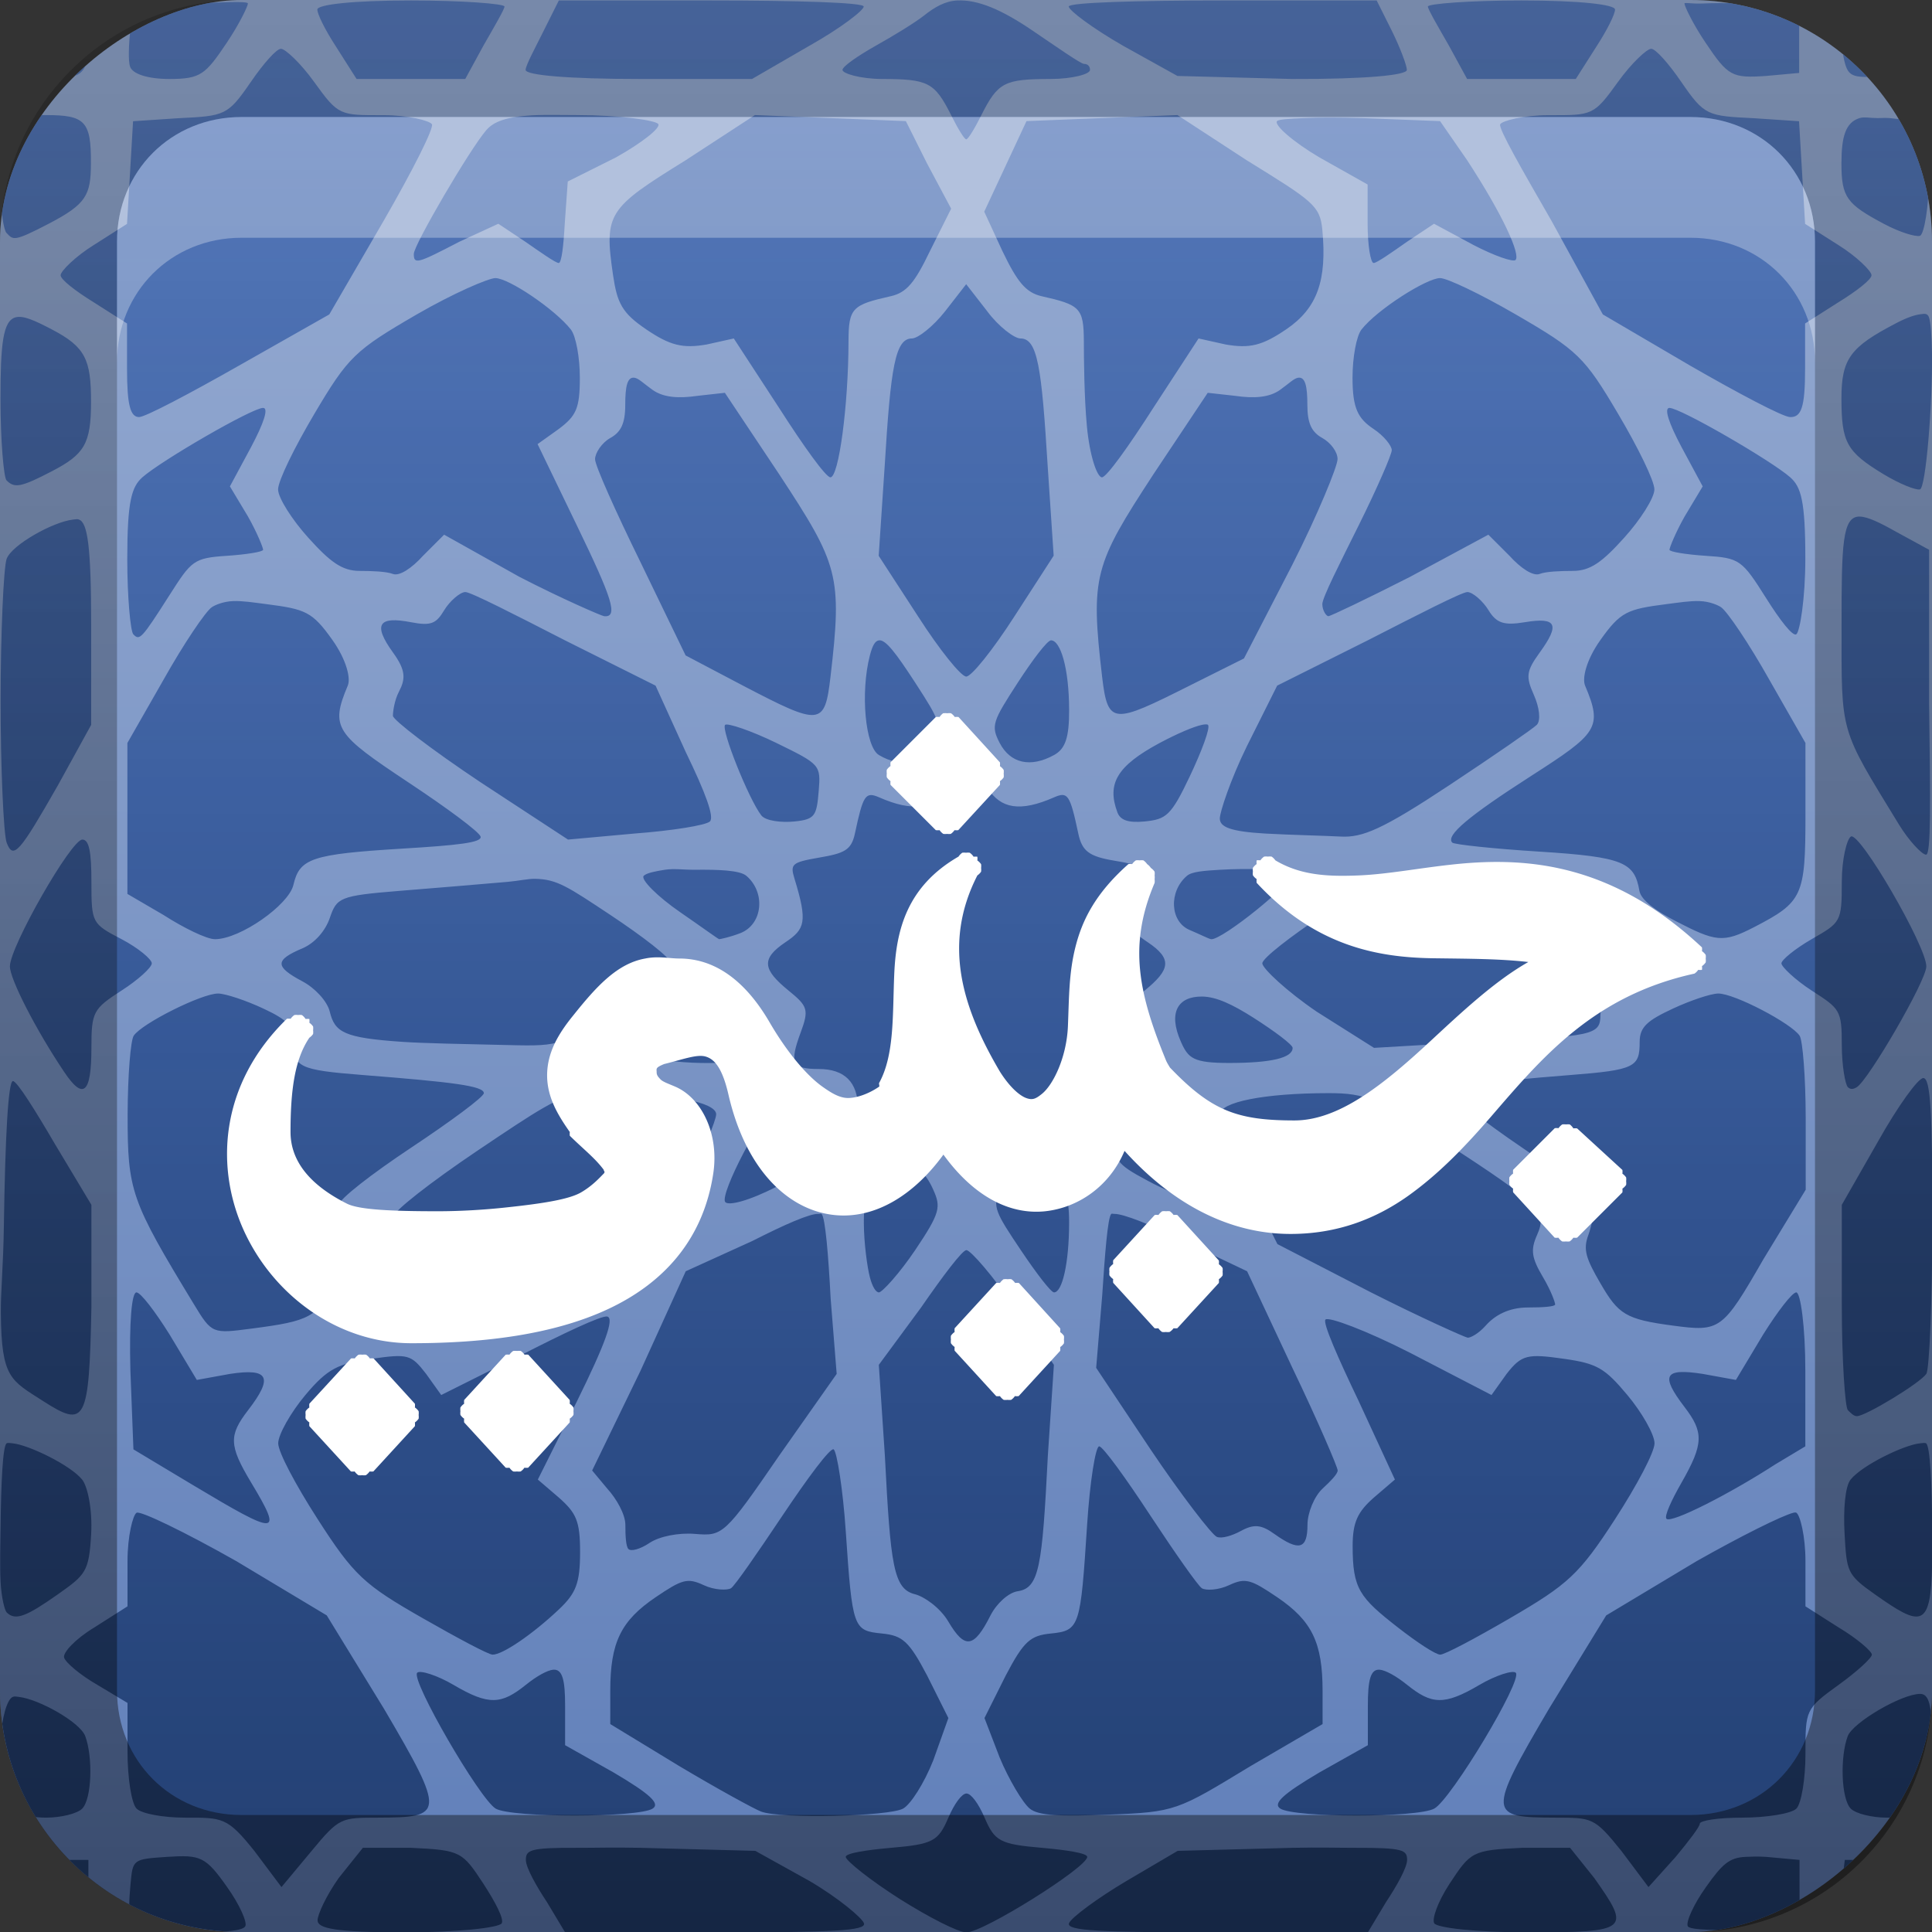 <?xml version="1.0" encoding="UTF-8" standalone="no"?>
<!-- Created with Inkscape (http://www.inkscape.org/) -->

<svg
   xmlns:dc="http://purl.org/dc/elements/1.1/"
   xmlns:cc="http://creativecommons.org/ns#"
   xmlns:rdf="http://www.w3.org/1999/02/22-rdf-syntax-ns#"
   xmlns:svg="http://www.w3.org/2000/svg"
   xmlns="http://www.w3.org/2000/svg"
   xmlns:xlink="http://www.w3.org/1999/xlink"
   xmlns:sodipodi="http://sodipodi.sourceforge.net/DTD/sodipodi-0.dtd"
   xmlns:inkscape="http://www.inkscape.org/namespaces/inkscape"
   width="16"
   height="16"
   id="svg2"
   sodipodi:version="0.32"
   inkscape:version="0.47 r22583"
   version="1.0"
   sodipodi:docname="geany.svg"
   inkscape:output_extension="org.inkscape.output.svg.inkscape"
   style="display:inline">
  <rect width="100%" height="100%" fill="#333333" stroke="none"/>
  <defs
     id="defs4">
    <inkscape:perspective
       sodipodi:type="inkscape:persp3d"
       inkscape:vp_x="0 : 8 : 1"
       inkscape:vp_y="0 : 1000 : 0"
       inkscape:vp_z="16 : 8 : 1"
       inkscape:persp3d-origin="8 : 5.3333333 : 1"
       id="perspective26" />
    <linearGradient
       inkscape:collect="always"
       id="linearGradient3327">
      <stop
         style="stop-color:#000000;stop-opacity:1;"
         offset="0"
         id="stop3330" />
      <stop
         style="stop-color:#000000;stop-opacity:0;"
         offset="1"
         id="stop3333" />
    </linearGradient>
    <linearGradient
       id="ButtonColor"
       x1="10.32"
       y1="21"
       x2="10.32"
       y2="0.999"
       gradientUnits="userSpaceOnUse">
      <stop
         style="stop-color:#29669f;stop-opacity:1;"
         offset="0"
         id="stop3189" />
      <stop
         style="stop-color:#88b6e0;stop-opacity:1;"
         offset="1"
         id="stop3191" />
    </linearGradient>
    <linearGradient
       inkscape:collect="always"
       xlink:href="#linearGradient3327"
       id="linearGradient3192"
       x1="9.057"
       y1="10.203"
       x2="9.057"
       y2="-12.199"
       gradientUnits="userSpaceOnUse"
       gradientTransform="translate(0,5.801)" />
    <linearGradient
       inkscape:collect="always"
       xlink:href="#ButtonColor-8"
       id="linearGradient3204"
       x1="1"
       y1="9"
       x2="15"
       y2="9"
       gradientUnits="userSpaceOnUse"
       gradientTransform="translate(-17,-2)" />
    <linearGradient
       inkscape:collect="always"
       xlink:href="#ButtonColor"
       id="linearGradient3173"
       gradientUnits="userSpaceOnUse"
       gradientTransform="translate(-16,-1)"
       x1="1"
       y1="9"
       x2="15"
       y2="9" />
    <linearGradient
       inkscape:collect="always"
       xlink:href="#ButtonColor"
       id="linearGradient3177"
       gradientUnits="userSpaceOnUse"
       gradientTransform="translate(-16,-1)"
       x1="1"
       y1="9"
       x2="15"
       y2="9" />
    <linearGradient
       inkscape:collect="always"
       xlink:href="#ButtonColor"
       id="linearGradient3179"
       gradientUnits="userSpaceOnUse"
       gradientTransform="matrix(0,-1,1,0,-1,16)"
       x1="1"
       y1="9"
       x2="15"
       y2="9" />
    <linearGradient
       inkscape:collect="always"
       xlink:href="#linearGradient3327"
       id="linearGradient3612"
       x1="8"
       y1="15"
       x2="8"
       y2="-1"
       gradientUnits="userSpaceOnUse" />
    <linearGradient
       inkscape:collect="always"
       xlink:href="#linearGradient3327"
       id="linearGradient3629"
       x1="0"
       y1="8"
       x2="29.017"
       y2="8"
       gradientUnits="userSpaceOnUse"
       gradientTransform="matrix(0,-1,1,0,0,16)" />
    <inkscape:perspective
       id="perspective2884"
       inkscape:persp3d-origin="0.5 : 0.33333333 : 1"
       inkscape:vp_z="1 : 0.5 : 1"
       inkscape:vp_y="0 : 1000 : 0"
       inkscape:vp_x="0 : 0.5 : 1"
       sodipodi:type="inkscape:persp3d" />
    <linearGradient
       inkscape:collect="always"
       xlink:href="#linearGradient3620"
       id="linearGradient3626"
       x1="52.466"
       y1="90"
       x2="52.466"
       y2="5.731"
       gradientUnits="userSpaceOnUse"
       gradientTransform="matrix(0.238,0,0,0.238,-0.428,-0.427)" />
    <linearGradient
       id="linearGradient3620">
      <stop
         style="stop-color:#233f71;stop-opacity:1;"
         offset="0"
         id="stop3622" />
      <stop
         style="stop-color:#2b58ac;stop-opacity:0.588;"
         offset="1"
         id="stop3624" />
    </linearGradient>
    <linearGradient
       y2="5.731"
       x2="52.466"
       y1="90"
       x1="52.466"
       gradientTransform="matrix(0.238,0,0,0.238,-7.428,-17.427)"
       gradientUnits="userSpaceOnUse"
       id="linearGradient2893"
       xlink:href="#linearGradient3620"
       inkscape:collect="always" />
    <inkscape:perspective
       id="perspective2903"
       inkscape:persp3d-origin="0.5 : 0.33333333 : 1"
       inkscape:vp_z="1 : 0.5 : 1"
       inkscape:vp_y="0 : 1000 : 0"
       inkscape:vp_x="0 : 0.5 : 1"
       sodipodi:type="inkscape:persp3d" />
    <linearGradient
       inkscape:collect="always"
       xlink:href="#ButtonColor-8"
       id="linearGradient3181"
       x1="-3.061"
       y1="27.258"
       x2="-3.061"
       y2="7.254"
       gradientUnits="userSpaceOnUse"
       gradientTransform="translate(11.119,-6.258)" />
    <linearGradient
       id="ButtonColor-8"
       x1="10.32"
       y1="21"
       x2="10.32"
       y2="0.999"
       gradientUnits="userSpaceOnUse">
      <stop
         style="stop-color:#607fb9;stop-opacity:1;"
         offset="0"
         id="stop3189-7" />
      <stop
         style="stop-color:#91a7cf;stop-opacity:1;"
         offset="1"
         id="stop3191-9" />
    </linearGradient>
    <linearGradient
       y2="7.254"
       x2="-3.061"
       y1="27.258"
       x1="-3.061"
       gradientTransform="translate(3.119,-20.258)"
       gradientUnits="userSpaceOnUse"
       id="linearGradient2912"
       xlink:href="#ButtonColor-8"
       inkscape:collect="always" />
    <inkscape:perspective
       id="perspective2922"
       inkscape:persp3d-origin="0.5 : 0.33333333 : 1"
       inkscape:vp_z="1 : 0.5 : 1"
       inkscape:vp_y="0 : 1000 : 0"
       inkscape:vp_x="0 : 0.5 : 1"
       sodipodi:type="inkscape:persp3d" />
    <inkscape:perspective
       id="perspective2942"
       inkscape:persp3d-origin="0.5 : 0.33333333 : 1"
       inkscape:vp_z="1 : 0.5 : 1"
       inkscape:vp_y="0 : 1000 : 0"
       inkscape:vp_x="0 : 0.5 : 1"
       sodipodi:type="inkscape:persp3d" />
    <linearGradient
       inkscape:collect="always"
       xlink:href="#linearGradient3620-2"
       id="linearGradient3626-2"
       x1="52.466"
       y1="90"
       x2="52.466"
       y2="5.731"
       gradientUnits="userSpaceOnUse"
       gradientTransform="matrix(0.238,0,0,0.238,-10.428,-0.427)" />
    <linearGradient
       id="linearGradient3620-2">
      <stop
         style="stop-color:#233f71;stop-opacity:1;"
         offset="0"
         id="stop3622-8" />
      <stop
         style="stop-color:#2b58ac;stop-opacity:0.588;"
         offset="1"
         id="stop3624-2" />
    </linearGradient>
    <linearGradient
       y2="5.731"
       x2="52.466"
       y1="90"
       x1="52.466"
       gradientTransform="matrix(0.19,0,0,0.19,-31.139,-1.138)"
       gradientUnits="userSpaceOnUse"
       id="linearGradient2951"
       xlink:href="#linearGradient3620-2"
       inkscape:collect="always" />
    <linearGradient
       inkscape:collect="always"
       xlink:href="#ButtonColor-8"
       id="linearGradient3711"
       gradientUnits="userSpaceOnUse"
       gradientTransform="translate(-17,-32)"
       x1="1"
       y1="9"
       x2="15"
       y2="9" />
    <clipPath
       clipPathUnits="userSpaceOnUse"
       id="clipPath3713">
      <rect
         transform="matrix(0,-1,1,0,0,0)"
         style="fill:url(#linearGradient3717);fill-opacity:1;fill-rule:nonzero;stroke:none"
         id="rect3715"
         width="16"
         height="16"
         x="-16"
         y="-30"
         rx="2"
         ry="2" />
    </clipPath>
    <linearGradient
       inkscape:collect="always"
       xlink:href="#ButtonColor-8"
       id="linearGradient3717"
       gradientUnits="userSpaceOnUse"
       gradientTransform="translate(-17,-32)"
       x1="1"
       y1="9"
       x2="15"
       y2="9" />
  </defs>
  <sodipodi:namedview
     id="base"
     pagecolor="#ffffff"
     bordercolor="#e7e7e7"
     borderopacity="1"
     inkscape:pageopacity="0.0"
     inkscape:pageshadow="2"
     inkscape:zoom="36.991261"
     inkscape:cx="2.7451358"
     inkscape:cy="7.4506171"
     inkscape:document-units="px"
     inkscape:current-layer="layer1"
     showgrid="true"
     inkscape:showpageshadow="false"
     showguides="false"
     inkscape:guide-bbox="true"
     inkscape:window-width="1920"
     inkscape:window-height="1023"
     inkscape:window-x="0"
     inkscape:window-y="24"
     inkscape:window-maximized="1"
     inkscape:snap-global="false">
    <sodipodi:guide
       orientation="1,0"
       position="0,112"
       id="guide2383" />
    <sodipodi:guide
       orientation="0,1"
       position="26.278,128"
       id="guide2385" />
    <sodipodi:guide
       orientation="1,0"
       position="128,54.082"
       id="guide2387" />
    <sodipodi:guide
       orientation="0,1"
       position="78.156,0"
       id="guide2389" />
    <sodipodi:guide
       orientation="0,1"
       position="60.864,64.085"
       id="guide2391" />
    <inkscape:grid
       type="xygrid"
       id="grid3672"
       visible="true"
       enabled="true" />
  </sodipodi:namedview>
  <g
     inkscape:label="Button"
     inkscape:groupmode="layer"
     id="layer1">
    <rect
       style="opacity:0.3;fill:url(#linearGradient3192);fill-opacity:1;fill-rule:nonzero;stroke:none;stroke-width:0.5;stroke-linecap:round;stroke-linejoin:round;stroke-miterlimit:4;stroke-dasharray:none;stroke-dashoffset:0;stroke-opacity:1"
       id="rect2410"
       width="15"
       height="15.5"
       x="0.5"
       y="0.5"
       rx="2"
       ry="2" />
    <rect
       style="opacity:0.4;fill:#000000;fill-opacity:1;fill-rule:nonzero;stroke:none;stroke-width:0.5;stroke-linecap:round;stroke-linejoin:round;stroke-miterlimit:4;stroke-dasharray:none;stroke-dashoffset:0;stroke-opacity:1"
       id="rect3194"
       width="14"
       height="14"
       x="1"
       y="2"
       rx="2"
       ry="2" />
    <rect
       ry="2"
       rx="2"
       y="0"
       x="-16"
       height="16"
       width="16"
       id="rect3196"
       style="fill:url(#linearGradient3204);fill-opacity:1.0;fill-rule:nonzero;stroke:none"
       transform="matrix(0,-1,1,0,0,0)" />
    <path
       style="fill:url(#linearGradient2951);fill-opacity:1;display:inline"
       d="m -26.597,0.004 c -0.488,8e-8 -0.775,0.034 -0.775,0.075 0,0.036 0.06,0.161 0.15,0.3 l 0.175,0.275 0.45,0 0.45,0 0.15,-0.275 c 0.087,-0.152 0.175,-0.302 0.175,-0.325 0,-0.023 -0.347,-0.05 -0.775,-0.05 z m 1.225,0 -0.125,0.25 c -0.069,0.139 -0.15,0.288 -0.15,0.325 0,0.043 0.343,0.075 0.95,0.075 l 0.925,0 0.475,-0.275 c 0.255,-0.143 0.45,-0.293 0.45,-0.325 0,-0.033 -0.551,-0.05 -1.275,-0.05 l -1.25,0 z m 3.299,0 c -0.102,0.005 -0.188,0.056 -0.275,0.125 -0.082,0.064 -0.254,0.168 -0.4,0.25 -0.145,0.082 -0.275,0.171 -0.275,0.2 0,0.029 0.145,0.074 0.325,0.075 0.383,0.001 0.437,0.025 0.575,0.3 0.057,0.114 0.11,0.2 0.125,0.2 0.015,1e-7 0.068,-0.086 0.125,-0.2 0.138,-0.275 0.192,-0.299 0.575,-0.3 0.18,-5.3659e-4 0.325,-0.04 0.325,-0.075 0,-0.035 -0.024,-0.05 -0.05,-0.05 -0.026,0 -0.22,-0.136 -0.425,-0.275 -0.26,-0.177 -0.455,-0.258 -0.625,-0.25 z m 2.199,0 c -0.721,8e-8 -1.275,0.017 -1.275,0.05 0,0.032 0.202,0.183 0.45,0.325 l 0.45,0.25 0.95,0.025 c 0.617,0.002 0.95,-0.032 0.95,-0.075 0,-0.036 -0.056,-0.186 -0.125,-0.325 l -0.125,-0.25 -1.275,0 z m 2.474,0 c -0.428,8e-8 -0.775,0.027 -0.775,0.05 0,0.023 0.088,0.173 0.175,0.325 l 0.15,0.275 0.45,0 0.45,0 0.175,-0.275 c 0.09,-0.139 0.15,-0.264 0.15,-0.3 0,-0.041 -0.287,-0.075 -0.775,-0.075 z m -11.322,0.025 c -0.06,0.012 -0.118,0.031 -0.175,0.05 l -0.025,0.175 c -0.011,0.117 -0.018,0.251 0,0.3 0.022,0.058 0.143,0.1 0.325,0.1 0.26,8e-8 0.298,-0.037 0.475,-0.3 0.104,-0.155 0.175,-0.303 0.175,-0.325 0,-0.021 -0.21,-0.01 -0.475,0 l -0.3,0 z m 12.672,0 c 0,0.021 0.069,0.168 0.175,0.325 0.186,0.277 0.218,0.294 0.5,0.275 l 0.275,-0.025 0,-0.275 0,-0.25 c -0.057,-0.019 -0.115,-0.038 -0.175,-0.05 l -0.3,0 c -0.133,-0.005 -0.238,-0.004 -0.325,0 -0.087,0.004 -0.15,-0.011 -0.15,0 z m -13.197,0.225 c -0.169,0.106 -0.306,0.24 -0.425,0.4 0.021,4.998e-4 0.025,0 0.05,0 0.274,8e-8 0.317,-0.039 0.35,-0.175 0.015,-0.063 0.026,-0.149 0.025,-0.225 z m 14.496,0 c -0.002,0.078 0.009,0.184 0.025,0.25 0.035,0.144 0.075,0.143 0.375,0.125 -0.115,-0.148 -0.241,-0.275 -0.4,-0.375 z m -12.922,0.15 c -0.036,-0.001 -0.143,0.119 -0.25,0.275 -0.192,0.279 -0.214,0.281 -0.6,0.3 l -0.375,0.025 -0.025,0.425 -0.025,0.425 -0.275,0.175 c -0.151,0.094 -0.274,0.215 -0.275,0.25 -0.001,0.035 0.121,0.13 0.275,0.225 l 0.275,0.175 0,0.375 c 0,0.299 0.027,0.4 0.1,0.4 0.051,-2e-7 0.42,-0.195 0.825,-0.425 l 0.75,-0.425 0.45,-0.775 c 0.244,-0.423 0.418,-0.77 0.4,-0.8 -0.018,-0.03 -0.198,-0.075 -0.4,-0.075 -0.363,8e-8 -0.373,0.006 -0.575,-0.275 -0.112,-0.156 -0.239,-0.274 -0.275,-0.275 z m 11.347,0 c -0.036,0.001 -0.163,0.119 -0.275,0.275 -0.202,0.281 -0.212,0.275 -0.575,0.275 -0.202,8e-8 -0.382,0.045 -0.4,0.075 -0.018,0.03 0.181,0.377 0.425,0.8 l 0.425,0.775 0.725,0.425 c 0.396,0.228 0.765,0.423 0.825,0.425 0.092,0.003 0.125,-0.075 0.125,-0.4 l 0,-0.375 0.275,-0.175 c 0.154,-0.095 0.276,-0.19 0.275,-0.225 -0.001,-0.035 -0.124,-0.156 -0.275,-0.25 l -0.275,-0.175 -0.025,-0.425 -0.025,-0.425 -0.375,-0.025 c -0.386,-0.019 -0.408,-0.021 -0.6,-0.3 -0.107,-0.156 -0.214,-0.276 -0.25,-0.275 z M -29.622,0.953 c -0.124,8e-8 -0.197,0.003 -0.25,0.025 -0.003,0.007 0.003,0.018 0,0.025 -0.036,0.089 -0.08,0.178 -0.1,0.275 -0.003,0.016 0.003,0.034 0,0.05 -0.005,0.086 -0.026,0.132 -0.025,0.225 -5.17e-4,0.017 0,0.033 0,0.05 0.004,0.152 0.029,0.303 0.05,0.325 0.057,0.059 0.056,0.078 0.35,-0.075 0.313,-0.163 0.349,-0.237 0.35,-0.5 0.002,-0.351 -0.049,-0.4 -0.375,-0.4 z m 4.074,0 c -0.263,0.01 -0.365,0.056 -0.425,0.125 -0.137,0.159 -0.6,0.95 -0.6,1.025 0,0.089 0.029,0.08 0.375,-0.1 l 0.325,-0.15 0.225,0.15 c 0.127,0.088 0.25,0.175 0.275,0.175 0.024,1e-7 0.04,-0.144 0.05,-0.325 l 0.025,-0.35 0.4,-0.2 c 0.214,-0.12 0.369,-0.243 0.35,-0.275 -0.019,-0.032 -0.323,-0.075 -0.675,-0.075 -0.133,8e-8 -0.237,-0.003 -0.325,0 z m 1.8,0 -0.575,0.375 c -0.643,0.398 -0.675,0.437 -0.6,0.95 0.034,0.232 0.074,0.314 0.275,0.45 0.198,0.134 0.302,0.159 0.5,0.125 l 0.225,-0.05 0.375,0.575 c 0.203,0.317 0.387,0.574 0.425,0.575 0.069,9.999e-4 0.149,-0.593 0.15,-1.125 4.53e-4,-0.279 0.031,-0.303 0.35,-0.375 0.132,-0.03 0.199,-0.113 0.325,-0.375 l 0.175,-0.35 -0.2,-0.375 -0.175,-0.35 -0.625,-0.025 -0.625,-0.025 z m 3.499,0 -0.625,0.025 -0.625,0.025 -0.175,0.375 -0.175,0.375 0.15,0.325 c 0.123,0.256 0.194,0.345 0.325,0.375 0.319,0.072 0.349,0.096 0.35,0.375 2.44e-4,0.15 0.003,0.463 0.025,0.7 0.023,0.248 0.085,0.425 0.125,0.425 0.038,-5.495e-4 0.222,-0.258 0.425,-0.575 l 0.375,-0.575 0.225,0.05 c 0.198,0.034 0.301,0.01 0.5,-0.125 0.26,-0.176 0.339,-0.407 0.3,-0.825 -0.019,-0.201 -0.08,-0.238 -0.625,-0.575 l -0.575,-0.375 z m 1.05,0.025 c -0.127,0.006 -0.211,0.01 -0.225,0.025 -0.028,0.029 0.128,0.169 0.35,0.3 l 0.4,0.225 0,0.325 c 0,0.174 0.024,0.325 0.05,0.325 0.026,10e-8 0.148,-0.086 0.275,-0.175 l 0.225,-0.15 0.325,0.175 c 0.175,0.091 0.331,0.145 0.35,0.125 0.042,-0.043 -0.099,-0.364 -0.4,-0.825 l -0.225,-0.325 -0.65,-0.025 c -0.178,-0.005 -0.348,-0.006 -0.475,0 z m 4.599,0 c -0.116,0.036 -0.15,0.154 -0.15,0.375 0,0.283 0.045,0.337 0.35,0.5 0.137,0.073 0.266,0.11 0.3,0.1 0.034,-0.01 0.075,-0.24 0.075,-0.5 l 0,-0.175 c -0.02,-0.096 -0.064,-0.186 -0.1,-0.275 l -0.225,-0.025 c -0.043,-0.003 -0.065,-1.76e-5 -0.1,0 -0.061,3.079e-5 -0.111,-0.012 -0.15,0 z m -11.297,1.325 c -0.057,-10e-8 -0.351,0.127 -0.65,0.3 -0.514,0.298 -0.57,0.352 -0.85,0.825 -0.163,0.275 -0.3,0.553 -0.3,0.625 0,0.071 0.118,0.254 0.25,0.4 0.181,0.201 0.28,0.275 0.425,0.275 0.105,1e-7 0.224,0.005 0.275,0.025 0.054,0.021 0.156,-0.046 0.25,-0.15 l 0.175,-0.175 0.625,0.35 c 0.351,0.181 0.68,0.323 0.7,0.325 0.122,0.012 0.063,-0.155 -0.225,-0.75 L -25.548,3.678 -25.373,3.553 c 0.145,-0.109 0.175,-0.17 0.175,-0.425 0,-0.166 -0.032,-0.346 -0.075,-0.4 -0.133,-0.168 -0.515,-0.425 -0.625,-0.425 z m 7.823,0 c -0.109,-10e-8 -0.517,0.257 -0.65,0.425 -0.043,0.054 -0.075,0.232 -0.075,0.4 0,0.255 0.045,0.338 0.175,0.425 0.086,0.057 0.15,0.139 0.15,0.175 0,0.036 -0.121,0.315 -0.275,0.625 -0.154,0.31 -0.3,0.596 -0.3,0.65 0,0.053 0.033,0.1 0.05,0.1 0.017,10e-8 0.315,-0.142 0.675,-0.325 l 0.65,-0.35 0.175,0.175 c 0.094,0.104 0.196,0.171 0.25,0.15 0.051,-0.02 0.17,-0.025 0.275,-0.025 0.145,10e-8 0.244,-0.074 0.425,-0.275 0.132,-0.146 0.25,-0.329 0.25,-0.4 0,-0.071 -0.137,-0.35 -0.3,-0.625 -0.279,-0.473 -0.336,-0.527 -0.85,-0.825 -0.299,-0.173 -0.568,-0.3 -0.625,-0.3 z m -3.924,0.05 -0.175,0.225 c -0.099,0.126 -0.226,0.225 -0.275,0.225 -0.138,2e-7 -0.176,0.238 -0.225,1.05 l -0.05,0.75 0.325,0.5 c 0.179,0.279 0.357,0.5 0.4,0.5 0.043,-2e-7 0.22,-0.22 0.4,-0.5 L -21.274,4.602 -21.324,3.853 c -0.05,-0.811 -0.083,-1.05 -0.225,-1.05 -0.05,2e-7 -0.181,-0.098 -0.275,-0.225 l -0.175,-0.225 z m 7.898,0.25 c -0.042,0.006 -0.103,0.024 -0.2,0.075 -0.373,0.195 -0.451,0.29 -0.45,0.625 0.001,0.361 0.041,0.438 0.35,0.625 0.133,0.08 0.266,0.133 0.3,0.125 0.049,-0.012 0.105,-0.707 0.1,-1.125 -0.002,-0.139 -0.011,-0.262 -0.025,-0.3 -0.013,-0.034 -0.033,-0.031 -0.075,-0.025 z m -15.771,0.025 c -0.105,0.028 -0.125,0.223 -0.125,0.675 0,0.346 0.027,0.651 0.05,0.675 0.065,0.066 0.118,0.059 0.375,-0.075 0.269,-0.14 0.325,-0.226 0.325,-0.575 0,-0.351 -0.047,-0.455 -0.325,-0.6 -0.145,-0.076 -0.237,-0.117 -0.3,-0.1 z m 5.124,0.5 c -0.058,-0.007 -0.075,0.071 -0.075,0.225 0,0.156 -0.037,0.227 -0.125,0.275 -0.068,0.038 -0.125,0.123 -0.125,0.175 0,0.052 0.169,0.43 0.375,0.85 l 0.375,0.775 0.475,0.25 c 0.645,0.337 0.677,0.335 0.725,-0.075 0.098,-0.837 0.066,-0.928 -0.425,-1.675 l -0.45,-0.675 -0.225,0.025 c -0.158,0.023 -0.284,0.015 -0.375,-0.05 -0.074,-0.053 -0.115,-0.096 -0.15,-0.1 z m 5.499,0 c -0.035,0.004 -0.076,0.047 -0.15,0.1 -0.09,0.065 -0.217,0.073 -0.375,0.05 l -0.225,-0.025 -0.45,0.675 c -0.49,0.75 -0.522,0.843 -0.425,1.675 0.048,0.406 0.091,0.393 0.725,0.075 l 0.45,-0.225 0.4,-0.775 c 0.213,-0.42 0.374,-0.815 0.375,-0.875 0.001,-0.06 -0.057,-0.137 -0.125,-0.175 -0.088,-0.048 -0.125,-0.119 -0.125,-0.275 0,-0.154 -0.017,-0.232 -0.075,-0.225 z m -8.573,0.25 c -0.091,-10e-8 -0.846,0.438 -1,0.575 -0.089,0.079 -0.125,0.197 -0.125,0.675 0,0.322 0.027,0.601 0.05,0.625 0.052,0.054 0.066,0.042 0.3,-0.325 0.182,-0.285 0.199,-0.307 0.475,-0.325 0.162,-0.011 0.3,-0.033 0.3,-0.05 10e-7,-0.017 -0.049,-0.14 -0.125,-0.275 l -0.15,-0.25 0.175,-0.325 c 0.107,-0.201 0.147,-0.325 0.1,-0.325 z m 11.647,0 c -0.047,-10e-8 -0.007,0.124 0.1,0.325 l 0.175,0.325 -0.15,0.25 c -0.076,0.135 -0.125,0.258 -0.125,0.275 0,0.017 0.137,0.039 0.3,0.05 0.281,0.018 0.3,0.033 0.5,0.35 0.115,0.183 0.22,0.319 0.25,0.3 0.03,-0.019 0.075,-0.299 0.075,-0.625 0,-0.484 -0.036,-0.596 -0.125,-0.675 C -15.329,3.816 -16.084,3.378 -16.175,3.378 z m 1.575,0.9 c -0.145,-0.003 -0.15,0.236 -0.15,0.9 0,0.912 -0.02,0.84 0.475,1.65 0.08,0.131 0.19,0.25 0.225,0.25 0.041,0 0.036,-0.436 0.025,-1.25 l 0,-1.275 -0.275,-0.15 c -0.133,-0.075 -0.234,-0.124 -0.3,-0.125 z m -14.796,0.025 c -0.165,0.018 -0.507,0.209 -0.55,0.325 -0.025,0.067 -0.05,0.621 -0.05,1.175 -2.72e-4,0.554 0.025,1.108 0.05,1.175 0.055,0.147 0.109,0.078 0.425,-0.475 l 0.275,-0.5 0,-0.825 c 0,-0.663 -0.031,-0.848 -0.1,-0.875 -0.014,-0.006 -0.026,-0.003 -0.05,0 z m 3.249,0.6 c -0.044,10e-8 -0.13,0.076 -0.175,0.15 -0.066,0.109 -0.105,0.133 -0.275,0.1 -0.269,-0.052 -0.318,0.017 -0.15,0.25 0.108,0.149 0.105,0.219 0.05,0.325 -0.038,0.072 -0.05,0.166 -0.05,0.2 0,0.034 0.323,0.282 0.725,0.55 l 0.725,0.475 0.55,-0.05 c 0.308,-0.023 0.592,-0.068 0.625,-0.1 0.038,-0.036 -0.035,-0.235 -0.2,-0.575 l -0.25,-0.55 -0.75,-0.375 c -0.411,-0.211 -0.781,-0.4 -0.825,-0.4 z m 8.298,0 c -0.044,10e-8 -0.415,0.19 -0.825,0.4 l -0.75,0.375 -0.25,0.5 c -0.137,0.279 -0.225,0.548 -0.225,0.6 0,0.07 0.084,0.108 0.375,0.125 0.214,0.012 0.502,0.018 0.625,0.025 0.182,0.01 0.347,-0.059 0.9,-0.425 0.373,-0.247 0.693,-0.468 0.725,-0.5 0.035,-0.036 0.022,-0.145 -0.025,-0.25 -0.066,-0.149 -0.064,-0.193 0.05,-0.35 0.165,-0.228 0.145,-0.295 -0.125,-0.25 -0.17,0.028 -0.234,0.009 -0.3,-0.1 -0.045,-0.074 -0.131,-0.15 -0.175,-0.15 z m -10.222,0.075 c -0.08,0.003 -0.148,0.032 -0.175,0.05 -0.052,0.034 -0.235,0.306 -0.4,0.6 l -0.3,0.525 0,0.625 0,0.625 0.3,0.175 c 0.163,0.105 0.356,0.2 0.425,0.2 0.208,2.711e-4 0.612,-0.284 0.65,-0.45 0.051,-0.22 0.151,-0.254 0.9,-0.3 0.462,-0.028 0.664,-0.05 0.65,-0.1 -0.012,-0.04 -0.283,-0.24 -0.6,-0.45 -0.6,-0.399 -0.647,-0.451 -0.5,-0.8 0.026,-0.061 -0.011,-0.213 -0.125,-0.375 -0.169,-0.239 -0.225,-0.258 -0.55,-0.3 -0.102,-0.013 -0.195,-0.028 -0.275,-0.025 z m 12.147,0 c -0.08,-0.003 -0.173,0.012 -0.275,0.025 -0.325,0.042 -0.381,0.061 -0.55,0.3 -0.114,0.161 -0.151,0.314 -0.125,0.375 0.148,0.35 0.103,0.395 -0.45,0.75 -0.515,0.331 -0.707,0.492 -0.65,0.55 0.015,0.016 0.342,0.051 0.725,0.075 0.701,0.044 0.784,0.091 0.825,0.325 0.013,0.075 0.136,0.166 0.3,0.25 0.331,0.171 0.391,0.184 0.65,0.05 0.401,-0.208 0.425,-0.255 0.425,-0.925 l 0,-0.6 -0.3,-0.525 c -0.165,-0.294 -0.348,-0.566 -0.4,-0.6 -0.027,-0.018 -0.095,-0.047 -0.175,-0.05 z m -6.798,0.325 c -0.033,0.005 -0.054,0.044 -0.075,0.125 -0.08,0.307 -0.038,0.758 0.075,0.825 0.188,0.112 0.363,0.066 0.45,-0.1 0.075,-0.144 0.058,-0.179 -0.15,-0.5 -0.157,-0.241 -0.244,-0.358 -0.3,-0.35 z m 1.425,0 c -0.03,1e-7 -0.149,0.156 -0.275,0.35 -0.208,0.321 -0.225,0.356 -0.15,0.5 0.088,0.168 0.253,0.208 0.45,0.1 0.093,-0.051 0.126,-0.143 0.125,-0.375 -9.6e-4,-0.351 -0.073,-0.575 -0.15,-0.575 z m -2.699,0.7 c -0.036,0.036 0.196,0.616 0.3,0.75 0.036,0.046 0.169,0.061 0.275,0.05 0.171,-0.017 0.183,-0.049 0.2,-0.25 0.018,-0.219 0.014,-0.222 -0.35,-0.4 -0.207,-0.101 -0.407,-0.168 -0.425,-0.15 z m 3.949,0 c -0.068,0.014 -0.204,0.072 -0.35,0.15 -0.354,0.19 -0.439,0.337 -0.35,0.575 0.024,0.064 0.089,0.088 0.225,0.075 0.179,-0.018 0.219,-0.046 0.375,-0.375 0.097,-0.205 0.172,-0.403 0.15,-0.425 -0.005,-0.006 -0.027,-0.005 -0.05,0 z m -1.949,0.375 c -0.043,2e-7 -0.117,0.059 -0.175,0.15 -0.107,0.167 -0.265,0.2 -0.55,0.075 -0.113,-0.049 -0.132,-0.019 -0.2,0.3 -0.03,0.14 -0.09,0.164 -0.3,0.2 -0.225,0.039 -0.237,0.054 -0.2,0.175 0.11,0.359 0.086,0.417 -0.075,0.525 -0.205,0.138 -0.188,0.226 0.025,0.4 0.16,0.13 0.171,0.158 0.1,0.35 -0.093,0.252 -0.071,0.3 0.15,0.3 0.215,0 0.325,0.11 0.325,0.325 0,0.237 0.053,0.271 0.3,0.15 l 0.2,-0.125 0.175,0.2 c 0.091,0.111 0.199,0.222 0.225,0.225 0.026,0.003 0.127,-0.087 0.225,-0.2 0.164,-0.188 0.173,-0.196 0.325,-0.125 0.262,0.122 0.35,0.099 0.35,-0.1 0,-0.225 0.107,-0.35 0.325,-0.35 0.221,0 0.243,-0.048 0.15,-0.3 -0.071,-0.192 -0.06,-0.22 0.1,-0.35 0.213,-0.174 0.23,-0.262 0.025,-0.4 -0.161,-0.108 -0.184,-0.144 -0.075,-0.5 0.036,-0.118 0.022,-0.139 -0.2,-0.175 -0.211,-0.035 -0.269,-0.079 -0.3,-0.225 -0.069,-0.324 -0.087,-0.349 -0.2,-0.3 -0.284,0.125 -0.443,0.093 -0.55,-0.075 -0.058,-0.091 -0.131,-0.15 -0.175,-0.15 z m 7.323,0.55 c -0.033,0.021 -0.075,0.186 -0.075,0.375 0,0.333 -0.008,0.336 -0.25,0.475 -0.137,0.079 -0.25,0.172 -0.25,0.2 0,0.028 0.113,0.136 0.25,0.225 0.234,0.151 0.25,0.161 0.25,0.45 0,0.169 0.028,0.328 0.05,0.35 0.022,0.022 0.046,0.018 0.075,0 0.097,-0.061 0.575,-0.881 0.575,-1 0,-0.168 -0.553,-1.12 -0.625,-1.075 z m -14.646,0.025 c -0.093,3e-7 -0.6,0.888 -0.6,1.05 10e-7,0.106 0.218,0.53 0.45,0.875 0.158,0.236 0.225,0.179 0.225,-0.2 0,-0.297 0.014,-0.323 0.25,-0.475 0.137,-0.088 0.25,-0.191 0.25,-0.225 0,-0.034 -0.113,-0.128 -0.25,-0.2 -0.245,-0.128 -0.25,-0.132 -0.25,-0.475 0,-0.244 -0.018,-0.35 -0.075,-0.35 z m 4.824,0.25 c -0.076,0.012 -0.151,0.026 -0.175,0.05 -0.029,0.029 0.117,0.174 0.3,0.3 0.183,0.126 0.318,0.225 0.325,0.225 0.007,0 0.087,-0.016 0.175,-0.05 0.187,-0.073 0.211,-0.338 0.05,-0.475 -0.055,-0.047 -0.238,-0.052 -0.425,-0.05 -0.094,8.798e-4 -0.174,-0.012 -0.25,0 z m 4.599,0 c -0.135,0.008 -0.234,0.015 -0.275,0.05 -0.152,0.129 -0.143,0.381 0.025,0.45 0.077,0.032 0.157,0.073 0.175,0.075 0.088,0.011 0.696,-0.48 0.65,-0.525 -0.061,-0.06 -0.351,-0.063 -0.575,-0.05 z m -5.674,0.075 c -0.061,-0.001 -0.134,0.017 -0.225,0.025 -0.205,0.018 -0.614,0.052 -0.9,0.075 -0.496,0.04 -0.517,0.056 -0.575,0.225 -0.035,0.102 -0.12,0.205 -0.225,0.25 -0.231,0.098 -0.233,0.151 0,0.275 0.102,0.054 0.204,0.163 0.225,0.25 0.042,0.172 0.117,0.217 0.6,0.25 0.171,0.012 0.528,0.019 0.8,0.025 0.491,0.011 0.498,0.026 0.95,-0.275 0.25,-0.166 0.474,-0.356 0.475,-0.4 4.42e-4,-0.044 -0.235,-0.224 -0.5,-0.4 -0.353,-0.234 -0.443,-0.297 -0.625,-0.3 z m 7.148,0 c -0.17,0.005 -0.278,0.068 -0.625,0.3 -0.265,0.177 -0.5,0.358 -0.5,0.4 5.76e-4,0.042 0.202,0.231 0.45,0.4 l 0.475,0.3 0.85,-0.05 c 0.973,-0.046 1.025,-0.054 1.025,-0.225 0,-0.073 0.096,-0.172 0.225,-0.25 0.265,-0.16 0.261,-0.2 0.025,-0.3 -0.106,-0.045 -0.19,-0.172 -0.225,-0.275 -0.058,-0.171 -0.094,-0.16 -0.625,-0.2 -0.303,-0.023 -0.687,-0.057 -0.875,-0.075 -0.082,-0.008 -0.143,-0.027 -0.2,-0.025 z m -9.772,0.95 c -0.133,-0.002 -0.635,0.249 -0.7,0.35 -0.025,0.039 -0.049,0.321 -0.05,0.65 -0.001,0.636 0.026,0.713 0.55,1.575 0.148,0.244 0.153,0.242 0.475,0.2 0.488,-0.063 0.536,-0.094 0.7,-0.375 0.118,-0.203 0.144,-0.28 0.1,-0.4 -0.031,-0.085 -0.075,-0.203 -0.075,-0.25 0,-0.047 0.275,-0.259 0.6,-0.475 0.325,-0.216 0.6,-0.419 0.6,-0.45 0,-0.06 -0.262,-0.092 -1,-0.15 -0.539,-0.042 -0.575,-0.067 -0.575,-0.275 0,-0.125 -0.042,-0.178 -0.25,-0.275 -0.145,-0.068 -0.314,-0.124 -0.375,-0.125 z m 4.174,0 c -0.082,0.014 -0.195,0.085 -0.375,0.2 -0.324,0.206 -0.36,0.269 -0.225,0.325 0.043,0.018 0.229,0.047 0.425,0.05 0.334,0.005 0.361,-0.024 0.45,-0.2 0.089,-0.177 0.105,-0.181 -0.025,-0.275 -0.095,-0.068 -0.168,-0.114 -0.25,-0.1 z m 8.248,0 c -0.061,7.702e-4 -0.229,0.057 -0.375,0.125 -0.208,0.097 -0.275,0.15 -0.275,0.275 0,0.208 -0.035,0.233 -0.575,0.275 -0.724,0.057 -0.975,0.095 -0.975,0.15 0,0.028 0.25,0.23 0.575,0.45 0.325,0.22 0.6,0.429 0.6,0.475 0,0.046 -0.019,0.165 -0.05,0.25 -0.045,0.12 -0.02,0.194 0.1,0.4 0.149,0.257 0.208,0.298 0.6,0.35 0.391,0.052 0.41,0.041 0.75,-0.55 l 0.35,-0.575 0,-0.6 c -5.17e-4,-0.334 -0.025,-0.636 -0.05,-0.675 -0.065,-0.101 -0.542,-0.352 -0.675,-0.35 z m -4.274,0.025 c -0.196,-0.002 -0.285,0.127 -0.175,0.375 0.061,0.137 0.102,0.175 0.4,0.175 0.351,0 0.525,-0.043 0.525,-0.125 0,-0.026 -0.148,-0.137 -0.325,-0.25 -0.173,-0.11 -0.308,-0.174 -0.425,-0.175 z m 5.973,0.675 c -0.043,1.144e-4 -0.212,0.234 -0.375,0.525 l -0.3,0.525 0,0.825 c 0,0.457 0.027,0.851 0.05,0.875 0.023,0.023 0.048,0.05 0.075,0.05 0.072,0 0.522,-0.273 0.575,-0.35 0.025,-0.037 0.049,-0.593 0.05,-1.25 7.29e-4,-0.914 -0.015,-1.2 -0.075,-1.2 z m -15.821,0.025 c -0.039,0 -0.064,0.46 -0.075,1.2 -0.004,0.32 -0.027,0.546 -0.025,0.725 0.005,0.536 0.081,0.552 0.35,0.725 0.351,0.225 0.381,0.177 0.4,-0.775 l 0,-0.85 -0.3,-0.5 c -0.163,-0.279 -0.316,-0.525 -0.35,-0.525 z m 4.699,0.1 c -0.184,0.029 -0.352,0.14 -0.85,0.475 -0.389,0.262 -0.7,0.505 -0.7,0.55 5.24e-4,0.045 0.018,0.123 0.05,0.175 0.04,0.066 0.034,0.179 -0.05,0.325 -0.067,0.116 -0.125,0.209 -0.125,0.225 0,0.016 0.093,0.025 0.225,0.025 0.16,0 0.274,0.065 0.35,0.15 0.062,0.07 0.118,0.125 0.125,0.125 0.007,0 0.368,-0.191 0.8,-0.4 l 0.8,-0.375 0.25,-0.5 c 0.138,-0.281 0.25,-0.551 0.25,-0.6 0,-0.1 -0.383,-0.175 -0.925,-0.175 -0.08,0 -0.139,-0.01 -0.2,0 z m 6.198,0 c -0.539,0 -0.9,0.075 -0.9,0.175 0,0.049 0.09,0.3 0.225,0.575 l 0.25,0.5 0.775,0.4 c 0.421,0.213 0.779,0.372 0.8,0.375 0.02,0.003 0.088,-0.03 0.15,-0.1 0.075,-0.085 0.19,-0.15 0.35,-0.15 0.132,0 0.225,-0.008 0.225,-0.025 0,-0.017 -0.034,-0.114 -0.1,-0.225 -0.096,-0.162 -0.105,-0.226 -0.05,-0.35 0.086,-0.194 0.03,-0.25 -0.775,-0.775 -0.548,-0.358 -0.642,-0.4 -0.95,-0.4 z m -4.324,0.125 c -0.033,-0.001 -0.068,0.02 -0.125,0.025 -0.211,0.018 -0.242,0.048 -0.4,0.35 -0.096,0.184 -0.171,0.365 -0.15,0.4 0.023,0.038 0.205,-0.011 0.425,-0.125 0.347,-0.18 0.35,-0.213 0.35,-0.425 0,-0.167 -0.002,-0.222 -0.1,-0.225 z m 2.599,0 c -0.057,0.016 -0.05,0.086 -0.05,0.225 0,0.205 0.007,0.232 0.275,0.375 0.294,0.157 0.528,0.216 0.525,0.125 -7.99e-4,-0.026 -0.082,-0.2 -0.175,-0.375 -0.152,-0.285 -0.191,-0.307 -0.4,-0.325 -0.086,-0.007 -0.141,-0.034 -0.175,-0.025 z m -1.775,0.475 c -0.056,-2.656e-4 -0.105,0.028 -0.175,0.075 -0.129,0.087 -0.176,0.149 -0.175,0.4 4.68e-4,0.166 0.029,0.371 0.05,0.45 0.021,0.079 0.049,0.125 0.075,0.125 0.026,0 0.17,-0.157 0.3,-0.35 0.209,-0.311 0.214,-0.357 0.15,-0.5 -0.06,-0.135 -0.132,-0.2 -0.225,-0.2 z m 1,0 c -0.093,1.904e-4 -0.166,0.067 -0.225,0.2 -0.062,0.14 -0.034,0.189 0.175,0.5 0.13,0.194 0.25,0.35 0.275,0.35 0.068,0 0.124,-0.239 0.125,-0.575 7.09e-4,-0.251 -0.046,-0.313 -0.175,-0.4 -0.07,-0.047 -0.119,-0.075 -0.175,-0.075 z m -1.725,0.4 c -0.072,-0.004 -0.278,0.087 -0.55,0.225 l -0.55,0.25 -0.375,0.825 -0.4,0.825 0.125,0.15 c 0.075,0.082 0.15,0.212 0.15,0.3 0,0.088 0.004,0.178 0.025,0.2 0.021,0.022 0.096,0.003 0.175,-0.05 0.082,-0.055 0.242,-0.086 0.375,-0.075 0.231,0.019 0.244,0.014 0.7,-0.65 l 0.475,-0.675 -0.05,-0.625 c -0.018,-0.348 -0.044,-0.669 -0.075,-0.7 -0.004,-0.004 -0.015,4.98e-4 -0.025,0 z m 2.424,0 c -0.03,0.031 -0.053,0.34 -0.075,0.675 l -0.05,0.6 0.45,0.675 c 0.253,0.376 0.509,0.709 0.55,0.725 0.041,0.016 0.126,-0.01 0.2,-0.05 0.106,-0.058 0.168,-0.052 0.275,0.025 0.206,0.147 0.275,0.127 0.275,-0.075 0,-0.1 0.056,-0.236 0.125,-0.3 0.068,-0.063 0.125,-0.122 0.125,-0.15 0,-0.028 -0.167,-0.416 -0.375,-0.85 l -0.375,-0.8 -0.525,-0.25 c -0.267,-0.135 -0.502,-0.227 -0.575,-0.225 -0.01,2.45e-4 -0.021,-0.004 -0.025,0 z m -1.2,0.3 c -0.034,9.6e-4 -0.194,0.213 -0.375,0.475 l -0.35,0.475 0.05,0.75 c 0.047,0.914 0.071,1.106 0.25,1.15 0.075,0.019 0.206,0.109 0.275,0.225 0.137,0.232 0.212,0.223 0.35,-0.05 0.051,-0.1 0.15,-0.189 0.225,-0.2 0.179,-0.027 0.203,-0.2 0.25,-1.125 l 0.05,-0.75 -0.325,-0.475 c -0.181,-0.263 -0.366,-0.476 -0.4,-0.475 z m -6.873,0.35 c -0.039,0 -0.061,0.243 -0.05,0.65 l 0.025,0.65 0.5,0.3 c 0.692,0.414 0.746,0.425 0.475,-0.025 -0.186,-0.309 -0.185,-0.392 -0.025,-0.6 0.21,-0.273 0.172,-0.349 -0.15,-0.3 l -0.275,0.05 -0.225,-0.375 c -0.122,-0.195 -0.241,-0.35 -0.275,-0.35 z m 13.746,0 c -0.033,0 -0.153,0.155 -0.275,0.35 l -0.225,0.375 -0.275,-0.05 c -0.319,-0.049 -0.353,0.009 -0.15,0.275 0.159,0.208 0.159,0.303 -0.025,0.625 -0.084,0.147 -0.145,0.279 -0.125,0.3 0.039,0.04 0.52,-0.204 0.9,-0.45 l 0.25,-0.15 0,-0.625 c 0,-0.368 -0.04,-0.65 -0.075,-0.65 z m -9.847,0.2 c -0.047,-0.011 -0.374,0.145 -0.725,0.325 l -0.65,0.325 -0.125,-0.175 c -0.125,-0.161 -0.148,-0.168 -0.45,-0.125 -0.276,0.039 -0.364,0.078 -0.55,0.3 -0.12,0.143 -0.225,0.327 -0.225,0.4 1.07e-4,0.073 0.145,0.345 0.325,0.625 0.302,0.47 0.386,0.546 0.875,0.825 0.291,0.166 0.54,0.299 0.575,0.3 0.081,0.002 0.33,-0.167 0.55,-0.375 0.142,-0.134 0.175,-0.219 0.175,-0.475 0,-0.258 -0.032,-0.323 -0.175,-0.45 l -0.175,-0.15 0.325,-0.65 c 0.232,-0.471 0.311,-0.686 0.25,-0.7 z m 5.948,0.025 c -0.025,0.026 0.106,0.322 0.275,0.675 l 0.3,0.65 -0.175,0.15 c -0.133,0.117 -0.175,0.203 -0.175,0.4 0,0.355 0.056,0.426 0.375,0.675 0.155,0.121 0.312,0.225 0.35,0.225 0.038,-1.78e-4 0.284,-0.131 0.575,-0.3 0.483,-0.281 0.576,-0.363 0.875,-0.825 0.18,-0.278 0.325,-0.552 0.325,-0.625 1.06e-4,-0.073 -0.105,-0.257 -0.225,-0.4 -0.186,-0.222 -0.249,-0.261 -0.525,-0.3 -0.302,-0.043 -0.35,-0.035 -0.475,0.125 l -0.125,0.175 -0.675,-0.35 c -0.363,-0.185 -0.675,-0.301 -0.7,-0.275 z m -10.922,1.025 c -0.033,0.021 -0.046,0.342 -0.05,0.675 -0.002,0.166 -0.007,0.345 0,0.475 0.007,0.13 0.034,0.233 0.05,0.25 0.073,0.074 0.169,0.03 0.425,-0.15 0.231,-0.163 0.257,-0.187 0.275,-0.5 0.011,-0.202 -0.029,-0.393 -0.075,-0.45 -0.096,-0.119 -0.442,-0.287 -0.575,-0.3 -0.019,-0.002 -0.041,-0.006 -0.05,0 z m 15.846,0 c -0.133,0.013 -0.479,0.181 -0.575,0.3 -0.046,0.057 -0.061,0.248 -0.05,0.45 0.018,0.313 0.019,0.337 0.25,0.5 0.385,0.272 0.464,0.286 0.475,-0.25 0.002,-0.077 0,-0.175 0,-0.275 0,-0.383 -0.017,-0.704 -0.05,-0.725 -0.009,-0.006 -0.031,-0.002 -0.05,0 z m -6.798,0.025 c -0.03,0 -0.077,0.291 -0.1,0.65 -0.055,0.845 -0.06,0.876 -0.3,0.9 -0.17,0.017 -0.224,0.062 -0.375,0.35 l -0.175,0.35 0.125,0.325 c 0.075,0.182 0.193,0.379 0.25,0.425 0.073,0.06 0.253,0.065 0.65,0.05 0.557,-0.021 0.571,-0.033 1.175,-0.4 l 0.6,-0.35 0,-0.275 c 0,-0.4 -0.088,-0.58 -0.375,-0.775 -0.219,-0.148 -0.263,-0.164 -0.4,-0.1 -0.087,0.041 -0.192,0.046 -0.225,0.025 -0.032,-0.021 -0.219,-0.287 -0.425,-0.6 -0.205,-0.313 -0.395,-0.575 -0.425,-0.575 z m -2.199,0.025 c -0.027,-0.017 -0.215,0.236 -0.425,0.55 -0.21,0.314 -0.394,0.58 -0.425,0.6 -0.031,0.019 -0.138,0.016 -0.225,-0.025 -0.137,-0.064 -0.181,-0.048 -0.4,0.1 -0.287,0.195 -0.375,0.373 -0.375,0.775 l 0,0.275 0.575,0.35 c 0.317,0.189 0.623,0.356 0.675,0.375 0.161,0.061 1.057,0.04 1.175,-0.025 0.062,-0.034 0.174,-0.208 0.25,-0.4 l 0.125,-0.35 -0.175,-0.35 c -0.151,-0.288 -0.205,-0.333 -0.375,-0.35 -0.238,-0.024 -0.245,-0.038 -0.3,-0.85 -0.023,-0.342 -0.073,-0.657 -0.1,-0.675 z m -5.773,0.525 c -0.031,0.019 -0.075,0.195 -0.075,0.4 l 0,0.375 -0.275,0.175 c -0.156,0.094 -0.263,0.209 -0.25,0.25 0.013,0.041 0.132,0.143 0.275,0.225 l 0.25,0.15 0,0.4 c 0,0.224 0.033,0.432 0.075,0.475 0.041,0.042 0.221,0.075 0.4,0.075 0.312,0 0.35,-0.006 0.575,0.275 l 0.225,0.3 0.25,-0.3 c 0.23,-0.279 0.246,-0.274 0.55,-0.275 0.545,-0.002 0.564,-0.026 0.05,-0.9 l -0.475,-0.775 -0.75,-0.45 c -0.422,-0.239 -0.794,-0.419 -0.825,-0.4 z m 13.721,0 c -0.097,0.025 -0.43,0.191 -0.8,0.4 l -0.75,0.45 -0.475,0.775 c -0.515,0.875 -0.498,0.898 0.05,0.9 0.308,9.6e-4 0.325,-0.005 0.55,0.275 l 0.225,0.3 0.225,-0.25 c 0.112,-0.135 0.199,-0.249 0.2,-0.275 5.09e-4,-0.026 0.151,-0.05 0.35,-0.05 0.199,0 0.409,-0.033 0.45,-0.075 0.041,-0.042 0.075,-0.246 0.075,-0.45 0,-0.367 -0.002,-0.375 0.275,-0.575 0.154,-0.111 0.275,-0.223 0.275,-0.25 0,-0.027 -0.121,-0.133 -0.275,-0.225 l -0.275,-0.175 0,-0.375 c 0,-0.205 -0.044,-0.38 -0.075,-0.4 -0.004,-0.002 -0.011,-0.004 -0.025,0 z m -10.272,1.3 c -0.047,0.005 -0.132,0.05 -0.225,0.125 -0.202,0.162 -0.305,0.174 -0.6,0 -0.133,-0.078 -0.276,-0.124 -0.3,-0.1 -0.056,0.057 0.516,1.044 0.65,1.125 0.129,0.077 1.183,0.076 1.3,0 0.064,-0.041 -0.02,-0.12 -0.325,-0.3 l -0.4,-0.225 0,-0.325 c 0,-0.213 -0.021,-0.308 -0.1,-0.3 z m 6.848,0 c -0.079,-0.008 -0.1,0.087 -0.1,0.3 l 0,0.325 -0.4,0.225 c -0.305,0.18 -0.389,0.259 -0.325,0.3 0.118,0.076 1.134,0.077 1.275,0 0.139,-0.076 0.734,-1.064 0.675,-1.125 -0.024,-0.024 -0.167,0.022 -0.3,0.1 -0.295,0.174 -0.398,0.162 -0.6,0 -0.093,-0.075 -0.178,-0.12 -0.225,-0.125 z m 4.474,0.2 c -0.154,0 -0.557,0.237 -0.6,0.35 -0.064,0.171 -0.055,0.518 0.025,0.6 0.041,0.042 0.177,0.075 0.3,0.075 0.139,0 0.219,-0.039 0.275,-0.1 0.004,-0.01 0.022,-0.015 0.025,-0.025 0.029,-0.046 0.04,-0.111 0.05,-0.2 0.018,-0.088 0.022,-0.182 0.025,-0.275 0,-0.025 1.99e-4,-0.028 0,-0.05 -0.003,-0.289 -0.029,-0.375 -0.1,-0.375 z m -15.796,0.025 c -0.048,0.019 -0.091,0.174 -0.1,0.35 0,0.017 -5.18e-4,0.033 0,0.05 -2.43e-4,0.009 1.3e-4,0.016 0,0.025 0.004,0.084 0.009,0.17 0.025,0.25 0.002,0.016 -0.002,0.035 0,0.05 0.019,0.08 0.07,0.15 0.1,0.225 0.059,0.03 0.152,0.05 0.25,0.05 0.123,0 0.259,-0.033 0.3,-0.075 0.08,-0.082 0.089,-0.428 0.025,-0.6 -0.043,-0.116 -0.385,-0.307 -0.55,-0.325 -0.024,-0.003 -0.036,-0.006 -0.05,0 z m 7.898,0.8 c -0.039,-10e-7 -0.101,0.086 -0.15,0.2 -0.083,0.194 -0.125,0.22 -0.475,0.25 -0.205,0.018 -0.375,0.044 -0.375,0.075 0,0.031 0.21,0.198 0.45,0.35 0.24,0.151 0.481,0.275 0.55,0.275 0.141,-10e-7 1,-0.539 1,-0.625 0,-0.031 -0.17,-0.057 -0.375,-0.075 -0.35,-0.03 -0.392,-0.056 -0.475,-0.25 -0.049,-0.114 -0.111,-0.2 -0.15,-0.2 z m -4.999,0.45 -0.2,0.25 c -0.104,0.147 -0.175,0.303 -0.175,0.35 0,0.067 0.142,0.1 0.725,0.1 0.431,0 0.777,-0.038 0.8,-0.075 0.021,-0.035 -0.053,-0.176 -0.15,-0.325 -0.176,-0.268 -0.187,-0.281 -0.6,-0.3 l -0.4,0 z m 1.775,0 c -0.392,-0.002 -0.425,0.018 -0.425,0.1 0,0.064 0.088,0.219 0.175,0.35 l 0.15,0.25 1.25,0 c 0.97,0 1.244,-0.013 1.225,-0.075 -0.014,-0.044 -0.213,-0.211 -0.45,-0.35 l -0.45,-0.25 -0.95,-0.025 c -0.222,-0.005 -0.394,6.48e-4 -0.525,0 z m 5.923,0 -0.95,0.025 -0.425,0.25 c -0.237,0.14 -0.461,0.306 -0.475,0.35 -0.02,0.062 0.255,0.075 1.225,0.075 l 1.25,0 0.15,-0.25 c 0.087,-0.131 0.175,-0.286 0.175,-0.35 0,-0.082 -0.033,-0.101 -0.425,-0.1 -0.131,3.8e-4 -0.303,-0.005 -0.525,0 z m 1.9,0 c -0.412,0.019 -0.424,0.032 -0.6,0.3 -0.097,0.149 -0.146,0.29 -0.125,0.325 0.022,0.037 0.344,0.075 0.775,0.075 0.844,0 0.853,-0.021 0.55,-0.45 l -0.2,-0.25 -0.4,0 z m -11.222,0.075 c -0.282,0.019 -0.281,0.02 -0.3,0.225 -0.011,0.117 -0.018,0.251 0,0.3 0.027,0.009 0.047,0.042 0.075,0.05 0.028,0.012 0.054,0.016 0.1,0.025 0.008,0.002 0.017,-0.002 0.025,0 0.083,0.014 0.173,0.021 0.275,0.025 0.017,5.17e-4 0.033,0 0.05,0 l 0.1,0 c 0.158,-0.004 0.303,-0.013 0.325,-0.05 0.019,-0.031 -0.046,-0.179 -0.15,-0.325 -0.18,-0.255 -0.22,-0.268 -0.5,-0.25 z m 13.072,0 c -0.132,0.007 -0.19,0.059 -0.325,0.25 -0.104,0.146 -0.169,0.293 -0.15,0.325 0.019,0.032 0.255,0.035 0.5,0.025 l 0.25,0 c 0.06,-0.012 0.118,-0.031 0.175,-0.05 l 0,-0.25 0,-0.275 -0.275,-0.025 c -0.07,-0.005 -0.131,-0.002 -0.175,0 z m -14.071,0.025 c 0.106,0.13 0.208,0.259 0.35,0.35 l 0,-0.075 0,-0.275 -0.35,0 z m 14.896,0 -0.025,0.2 c -0.005,0.058 -0.003,0.094 0,0.15 0.149,-0.093 0.264,-0.214 0.375,-0.35 l -0.35,0 z"
       id="path3612"
       clip-path="url(#clipPath3713)"
       transform="translate(30,0)" />
    <path
       style="opacity:0.4;fill:url(#linearGradient3629);fill-opacity:1;fill-rule:nonzero;stroke:none"
       d="m 0,14 c 0,1.108 0.892,2 2,2 l 12,0 c 1.108,0 2,-0.892 2,-2 L 16,2 C 16,0.892 15.108,0 14,0 L 2,0 C 0.892,0 0,0.892 0,2 l 0,12 z m 0.969,0 0,-12 C 0.969,1.417 1.417,0.969 2,0.969 l 12,0 c 0.583,0 1.031,0.448 1.031,1.031 l 0,12 c 0,0.583 -0.448,1.031 -1.031,1.031 l -12,0 C 1.417,15.031 0.969,14.583 0.969,14 z"
       id="rect2835" />
    <path
       style="fill:#ffffff;fill-opacity:1;fill-rule:nonzero;stroke:none;opacity:0.3"
       d="M 2 0.969 C 1.417 0.969 0.969 1.417 0.969 2 L 0.969 3 C 0.969 2.417 1.417 1.969 2 1.969 L 14 1.969 C 14.583 1.969 15.031 2.417 15.031 3 L 15.031 2 C 15.031 1.417 14.583 0.969 14 0.969 L 2 0.969 z "
       id="path2843" />
    <path
       sodipodi:type="inkscape:offset"
       inkscape:radius="0.12089709"
       inkscape:original="M 7.84375 6.03125 L 7.46875 6.40625 L 7.84375 6.78125 L 8.1875 6.40625 L 7.84375 6.03125 z M 8 7.1875 C 7.2150215 7.6408712 7.7220447 8.4976332 7.375 9.0625 C 6.8789912 9.4571354 6.53561 8.9690774 6.28125 8.53125 C 6.0971422 8.2143466 5.8818274 8.0625013 5.625 8.0625 C 5.532799 8.062502 5.4408501 8.048477 5.375 8.0625 C 5.1906036 8.09514 5.0193582 8.2496272 4.84375 8.46875 C 4.7295987 8.6086173 4.6562466 8.7547293 4.65625 8.90625 C 4.6562466 9.0484487 4.7159102 9.1749653 4.8125 9.3125 C 4.9516877 9.4481107 5.061269 9.5290393 5.15625 9.6875 C 5.156246 9.764427 5.0747547 9.8498639 4.875 9.96875 C 4.7432877 10.045676 4.5145735 10.090033 4.1875 10.125 C 4.0184708 10.14365 3.8247558 10.15625 3.625 10.15625 C 3.2320666 10.15625 2.9573778 10.134768 2.8125 10.0625 C 2.4481044 9.8806711 2.2812489 9.640746 2.28125 9.375 C 2.2812489 9.0183412 2.3260646 8.7410514 2.46875 8.53125 C 1.3967093 9.5753776 2.322188 11 3.40625 11 C 4.5782783 11 5.6254018 10.722873 5.78125 9.6875 C 5.8236874 9.4055686 5.6914912 9.1949341 5.53125 9.125 C 5.3885613 9.06206 5.3124957 8.9868933 5.3125 8.875 C 5.3124959 8.793412 5.3699641 8.72713 5.46875 8.6875 C 5.7850726 8.609021 6.0458877 8.5482272 6.15625 9.03125 C 6.4261501 10.212521 7.3615966 10.149584 7.8125 9.375 C 8.2883128 10.195282 9.1009179 10.045747 9.25 9.28125 C 9.25 9.28125 9.8118128 10.09375 10.6875 10.09375 C 12.168134 10.09375 12.250586 8.3196281 14 7.9375 C 12.569844 6.5993275 11.444067 7.7841343 10.5 7.21875 C 11.44557 8.2403378 12.343881 7.5656346 13.0625 7.9375 C 12.327553 8.019655 11.589418 9.40625 10.71875 9.40625 C 10.203814 9.40625 9.9498147 9.2921234 9.5625 8.875 C 9.3144059 8.2812405 9.1931306 7.820918 9.4375 7.25 C 8.9025672 7.7262033 8.990742 7.9925519 8.96875 8.5 C 8.9443166 9.0637808 8.563968 9.5383641 8.1875 8.9375 C 7.8647939 8.3903879 7.6877226 7.7992746 8 7.1875 z M 12.96875 9.4375 L 12.625 9.78125 L 12.96875 10.15625 L 13.34375 9.78125 L 12.96875 9.4375 z M 9.65625 10.15625 L 9.3125 10.53125 L 9.65625 10.90625 L 10 10.53125 L 9.65625 10.15625 z M 8.34375 10.71875 L 8 11.09375 L 8.34375 11.46875 L 8.6875 11.09375 L 8.34375 10.71875 z M 4.28125 11.3125 L 3.9375 11.6875 L 4.28125 12.0625 L 4.625 11.6875 L 4.28125 11.3125 z M 3 11.34375 L 2.65625 11.71875 L 3 12.09375 L 3.34375 11.71875 L 3 11.34375 z "
       style="font-size:43.559px;font-style:normal;font-variant:normal;font-weight:normal;font-stretch:normal;text-align:start;line-height:100%;writing-mode:lr-tb;text-anchor:start;fill:#ffffff;fill-opacity:1;stroke:none;font-family:Sans;-inkscape-font-specification:Sans"
       id="path3727"
       d="M 7.812,5.906 A 0.121,0.121 0 0 0 7.781,5.938 0.121,0.121 0 0 0 7.75,5.938 l -0.375,0.375 a 0.121,0.121 0 0 0 0,0.031 0.121,0.121 0 0 0 -0.031,0.031 0.121,0.121 0 0 0 0,0.031 0.121,0.121 0 0 0 0,0.031 A 0.121,0.121 0 0 0 7.375,6.469 0.121,0.121 0 0 0 7.375,6.5 L 7.75,6.875 a 0.121,0.121 0 0 0 0.031,0 0.121,0.121 0 0 0 0.031,0.031 0.121,0.121 0 0 0 0.031,0 0.121,0.121 0 0 0 0.031,0 0.121,0.121 0 0 0 0.031,-0.031 0.121,0.121 0 0 0 0.031,0 L 8.281,6.5 a 0.121,0.121 0 0 0 0,-0.031 0.121,0.121 0 0 0 0.031,-0.031 0.121,0.121 0 0 0 0,-0.031 0.121,0.121 0 0 0 0,-0.031 0.121,0.121 0 0 0 -0.031,-0.031 0.121,0.121 0 0 0 0,-0.031 L 7.938,5.938 a 0.121,0.121 0 0 0 -0.031,0 0.121,0.121 0 0 0 -0.031,-0.031 0.121,0.121 0 0 0 -0.031,0 0.121,0.121 0 0 0 -0.031,0 z M 7.969,7.062 A 0.121,0.121 0 0 0 7.938,7.094 C 7.507,7.343 7.422,7.708 7.406,8.062 c -0.015,0.342 0.003,0.672 -0.125,0.906 -0.004,0.003 0.004,0.028 0,0.031 -0.09,0.062 -0.185,0.092 -0.25,0.094 C 6.956,9.096 6.887,9.053 6.812,9 6.663,8.894 6.5,8.684 6.375,8.469 6.179,8.131 5.929,7.938 5.625,7.938 c -0.08,1.7e-6 -0.177,-0.022 -0.281,0 C 5.108,7.979 4.932,8.179 4.75,8.406 c -0.124,0.152 -0.219,0.309 -0.219,0.5 -4.2e-6,0.176 0.084,0.322 0.188,0.469 a 0.121,0.121 0 0 0 0,0.031 C 4.837,9.522 4.927,9.59 5,9.688 c -0.004,0.006 0.016,0.015 0,0.031 -0.033,0.033 -0.092,0.1 -0.188,0.156 -0.097,0.056 -0.303,0.091 -0.625,0.125 -0.165,0.018 -0.368,0.031 -0.562,0.031 -0.389,0 -0.651,-0.013 -0.75,-0.062 C 2.535,9.799 2.406,9.59 2.406,9.375 2.406,9.028 2.441,8.772 2.562,8.594 a 0.121,0.121 0 0 0 0.031,-0.031 0.121,0.121 0 0 0 0,-0.031 0.121,0.121 0 0 0 0,-0.031 0.121,0.121 0 0 0 -0.031,-0.031 0.121,0.121 0 0 0 0,-0.031 0.121,0.121 0 0 0 -0.031,0 A 0.121,0.121 0 0 0 2.5,8.406 a 0.121,0.121 0 0 0 -0.031,0 0.121,0.121 0 0 0 -0.031,0 0.121,0.121 0 0 0 -0.031,0.031 0.121,0.121 0 0 0 -0.031,0 c -0.568,0.553 -0.596,1.254 -0.344,1.781 0.252,0.527 0.78,0.906 1.375,0.906 0.596,0 1.171,-0.07 1.625,-0.281 0.454,-0.211 0.791,-0.569 0.875,-1.125 C 5.956,9.392 5.813,9.096 5.594,9 5.531,8.973 5.489,8.959 5.469,8.938 5.449,8.916 5.437,8.904 5.438,8.875 5.437,8.85 5.429,8.841 5.5,8.812 5.658,8.773 5.772,8.729 5.844,8.75 c 0.072,0.021 0.137,0.092 0.188,0.312 0.142,0.621 0.491,0.958 0.875,1 0.34,0.037 0.664,-0.167 0.906,-0.5 0.246,0.34 0.544,0.501 0.844,0.469 0.273,-0.03 0.532,-0.206 0.656,-0.5 0.228,0.253 0.7,0.688 1.375,0.688 0.394,0 0.709,-0.129 0.969,-0.312 0.259,-0.184 0.475,-0.41 0.688,-0.656 0.425,-0.492 0.851,-1.005 1.688,-1.188 a 0.121,0.121 0 0 0 0.031,-0.031 0.121,0.121 0 0 0 0.031,0 0.121,0.121 0 0 0 0,-0.031 0.121,0.121 0 0 0 0.031,-0.031 0.121,0.121 0 0 0 0,-0.031 0.121,0.121 0 0 0 0,-0.031 0.121,0.121 0 0 0 -0.031,-0.031 0.121,0.121 0 0 0 0,-0.031 C 13.354,7.152 12.655,7.097 12.062,7.156 11.766,7.186 11.498,7.24 11.25,7.25 c -0.248,0.01 -0.477,0.001 -0.688,-0.125 a 0.121,0.121 0 0 0 -0.031,-0.031 0.121,0.121 0 0 0 -0.031,0 0.121,0.121 0 0 0 -0.031,0 0.121,0.121 0 0 0 -0.031,0.031 0.121,0.121 0 0 0 -0.031,0 0.121,0.121 0 0 0 0,0.031 0.121,0.121 0 0 0 -0.031,0.031 0.121,0.121 0 0 0 0,0.031 0.121,0.121 0 0 0 0,0.031 0.121,0.121 0 0 0 0.031,0.031 0.121,0.121 0 0 0 0,0.031 c 0.495,0.535 1.021,0.619 1.469,0.625 0.294,0.004 0.545,0.004 0.781,0.031 -0.276,0.156 -0.55,0.413 -0.812,0.656 -0.383,0.355 -0.754,0.656 -1.125,0.656 -0.474,0 -0.687,-0.079 -1.031,-0.438 C 9.678,8.822 9.665,8.803 9.656,8.781 9.43,8.229 9.342,7.828 9.562,7.312 a 0.121,0.121 0 0 0 0,-0.031 0.121,0.121 0 0 0 0,-0.031 0.121,0.121 0 0 0 0,-0.031 A 0.121,0.121 0 0 0 9.531,7.188 0.121,0.121 0 0 0 9.5,7.156 0.121,0.121 0 0 0 9.469,7.125 a 0.121,0.121 0 0 0 -0.031,0 0.121,0.121 0 0 0 -0.031,0 0.121,0.121 0 0 0 -0.031,0.031 0.121,0.121 0 0 0 -0.031,0 C 9.065,7.404 8.96,7.629 8.906,7.844 8.852,8.059 8.854,8.254 8.844,8.5 8.833,8.756 8.722,8.987 8.625,9.062 8.577,9.1 8.551,9.112 8.5,9.094 8.449,9.076 8.367,9.011 8.281,8.875 7.968,8.344 7.804,7.817 8.094,7.25 A 0.121,0.121 0 0 0 8.125,7.219 a 0.121,0.121 0 0 0 0,-0.031 0.121,0.121 0 0 0 0,-0.031 0.121,0.121 0 0 0 -0.031,-0.031 0.121,0.121 0 0 0 0,-0.031 0.121,0.121 0 0 0 -0.031,0 A 0.121,0.121 0 0 0 8.031,7.062 0.121,0.121 0 0 0 8,7.062 a 0.121,0.121 0 0 0 -0.031,0 z m 4.969,2.25 a 0.121,0.121 0 0 0 -0.031,0.031 0.121,0.121 0 0 0 -0.031,0 L 12.531,9.688 a 0.121,0.121 0 0 0 0,0.031 A 0.121,0.121 0 0 0 12.5,9.75 a 0.121,0.121 0 0 0 0,0.031 0.121,0.121 0 0 0 0,0.031 0.121,0.121 0 0 0 0.031,0.031 0.121,0.121 0 0 0 0,0.031 L 12.875,10.25 a 0.121,0.121 0 0 0 0.031,0 0.121,0.121 0 0 0 0.031,0.031 0.121,0.121 0 0 0 0.031,0 0.121,0.121 0 0 0 0.031,0 0.121,0.121 0 0 0 0.031,-0.031 0.121,0.121 0 0 0 0.031,0 l 0.375,-0.375 a 0.121,0.121 0 0 0 0,-0.031 0.121,0.121 0 0 0 0.031,-0.031 0.121,0.121 0 0 0 0,-0.031 0.121,0.121 0 0 0 0,-0.031 0.121,0.121 0 0 0 -0.031,-0.031 0.121,0.121 0 0 0 0,-0.031 l -0.375,-0.344 a 0.121,0.121 0 0 0 -0.031,0 A 0.121,0.121 0 0 0 13,9.312 a 0.121,0.121 0 0 0 -0.031,0 0.121,0.121 0 0 0 -0.031,0 z M 9.625,10.031 a 0.121,0.121 0 0 0 -0.031,0.031 0.121,0.121 0 0 0 -0.031,0 l -0.344,0.375 a 0.121,0.121 0 0 0 0,0.031 A 0.121,0.121 0 0 0 9.188,10.5 a 0.121,0.121 0 0 0 0,0.031 0.121,0.121 0 0 0 0,0.031 0.121,0.121 0 0 0 0.031,0.031 0.121,0.121 0 0 0 0,0.031 L 9.562,11 a 0.121,0.121 0 0 0 0.031,0 0.121,0.121 0 0 0 0.031,0.031 0.121,0.121 0 0 0 0.031,0 0.121,0.121 0 0 0 0.031,0 A 0.121,0.121 0 0 0 9.719,11 0.121,0.121 0 0 0 9.75,11 l 0.344,-0.375 a 0.121,0.121 0 0 0 0,-0.031 0.121,0.121 0 0 0 0.031,-0.031 0.121,0.121 0 0 0 0,-0.031 0.121,0.121 0 0 0 0,-0.031 0.121,0.121 0 0 0 -0.031,-0.031 0.121,0.121 0 0 0 0,-0.031 L 9.75,10.062 a 0.121,0.121 0 0 0 -0.031,0 0.121,0.121 0 0 0 -0.031,-0.031 0.121,0.121 0 0 0 -0.031,0 0.121,0.121 0 0 0 -0.031,0 z m -1.312,0.562 A 0.121,0.121 0 0 0 8.281,10.625 0.121,0.121 0 0 0 8.25,10.625 L 7.906,11 a 0.121,0.121 0 0 0 0,0.031 0.121,0.121 0 0 0 -0.031,0.031 0.121,0.121 0 0 0 0,0.031 0.121,0.121 0 0 0 0,0.031 0.121,0.121 0 0 0 0.031,0.031 0.121,0.121 0 0 0 0,0.031 L 8.25,11.562 a 0.121,0.121 0 0 0 0.031,0 0.121,0.121 0 0 0 0.031,0.031 0.121,0.121 0 0 0 0.031,0 0.121,0.121 0 0 0 0.031,0 0.121,0.121 0 0 0 0.031,-0.031 0.121,0.121 0 0 0 0.031,0 l 0.344,-0.375 a 0.121,0.121 0 0 0 0,-0.031 0.121,0.121 0 0 0 0.031,-0.031 0.121,0.121 0 0 0 0,-0.031 0.121,0.121 0 0 0 0,-0.031 0.121,0.121 0 0 0 -0.031,-0.031 0.121,0.121 0 0 0 0,-0.031 L 8.438,10.625 a 0.121,0.121 0 0 0 -0.031,0 0.121,0.121 0 0 0 -0.031,-0.031 0.121,0.121 0 0 0 -0.031,0 0.121,0.121 0 0 0 -0.031,0 z M 4.25,11.188 a 0.121,0.121 0 0 0 -0.031,0.031 0.121,0.121 0 0 0 -0.031,0 l -0.344,0.375 a 0.121,0.121 0 0 0 0,0.031 0.121,0.121 0 0 0 -0.031,0.031 0.121,0.121 0 0 0 0,0.031 0.121,0.121 0 0 0 0,0.031 0.121,0.121 0 0 0 0.031,0.031 0.121,0.121 0 0 0 0,0.031 l 0.344,0.375 a 0.121,0.121 0 0 0 0.031,0 0.121,0.121 0 0 0 0.031,0.031 0.121,0.121 0 0 0 0.031,0 0.121,0.121 0 0 0 0.031,0 0.121,0.121 0 0 0 0.031,-0.031 0.121,0.121 0 0 0 0.031,0 l 0.344,-0.375 a 0.121,0.121 0 0 0 0,-0.031 0.121,0.121 0 0 0 0.031,-0.031 0.121,0.121 0 0 0 0,-0.031 0.121,0.121 0 0 0 0,-0.031 0.121,0.121 0 0 0 -0.031,-0.031 0.121,0.121 0 0 0 0,-0.031 L 4.375,11.219 a 0.121,0.121 0 0 0 -0.031,0 0.121,0.121 0 0 0 -0.031,-0.031 0.121,0.121 0 0 0 -0.031,0 0.121,0.121 0 0 0 -0.031,0 z M 2.969,11.219 A 0.121,0.121 0 0 0 2.938,11.25 a 0.121,0.121 0 0 0 -0.031,0 L 2.562,11.625 a 0.121,0.121 0 0 0 0,0.031 0.121,0.121 0 0 0 -0.031,0.031 0.121,0.121 0 0 0 0,0.031 0.121,0.121 0 0 0 0,0.031 0.121,0.121 0 0 0 0.031,0.031 0.121,0.121 0 0 0 0,0.031 l 0.344,0.375 a 0.121,0.121 0 0 0 0.031,0 0.121,0.121 0 0 0 0.031,0.031 0.121,0.121 0 0 0 0.031,0 0.121,0.121 0 0 0 0.031,0 0.121,0.121 0 0 0 0.031,-0.031 0.121,0.121 0 0 0 0.031,0 l 0.344,-0.375 a 0.121,0.121 0 0 0 0,-0.031 0.121,0.121 0 0 0 0.031,-0.031 0.121,0.121 0 0 0 0,-0.031 0.121,0.121 0 0 0 0,-0.031 0.121,0.121 0 0 0 -0.031,-0.031 0.121,0.121 0 0 0 0,-0.031 L 3.094,11.25 a 0.121,0.121 0 0 0 -0.031,0 0.121,0.121 0 0 0 -0.031,-0.031 0.121,0.121 0 0 0 -0.031,0 0.121,0.121 0 0 0 -0.031,0 z" />
  </g>
</svg>

